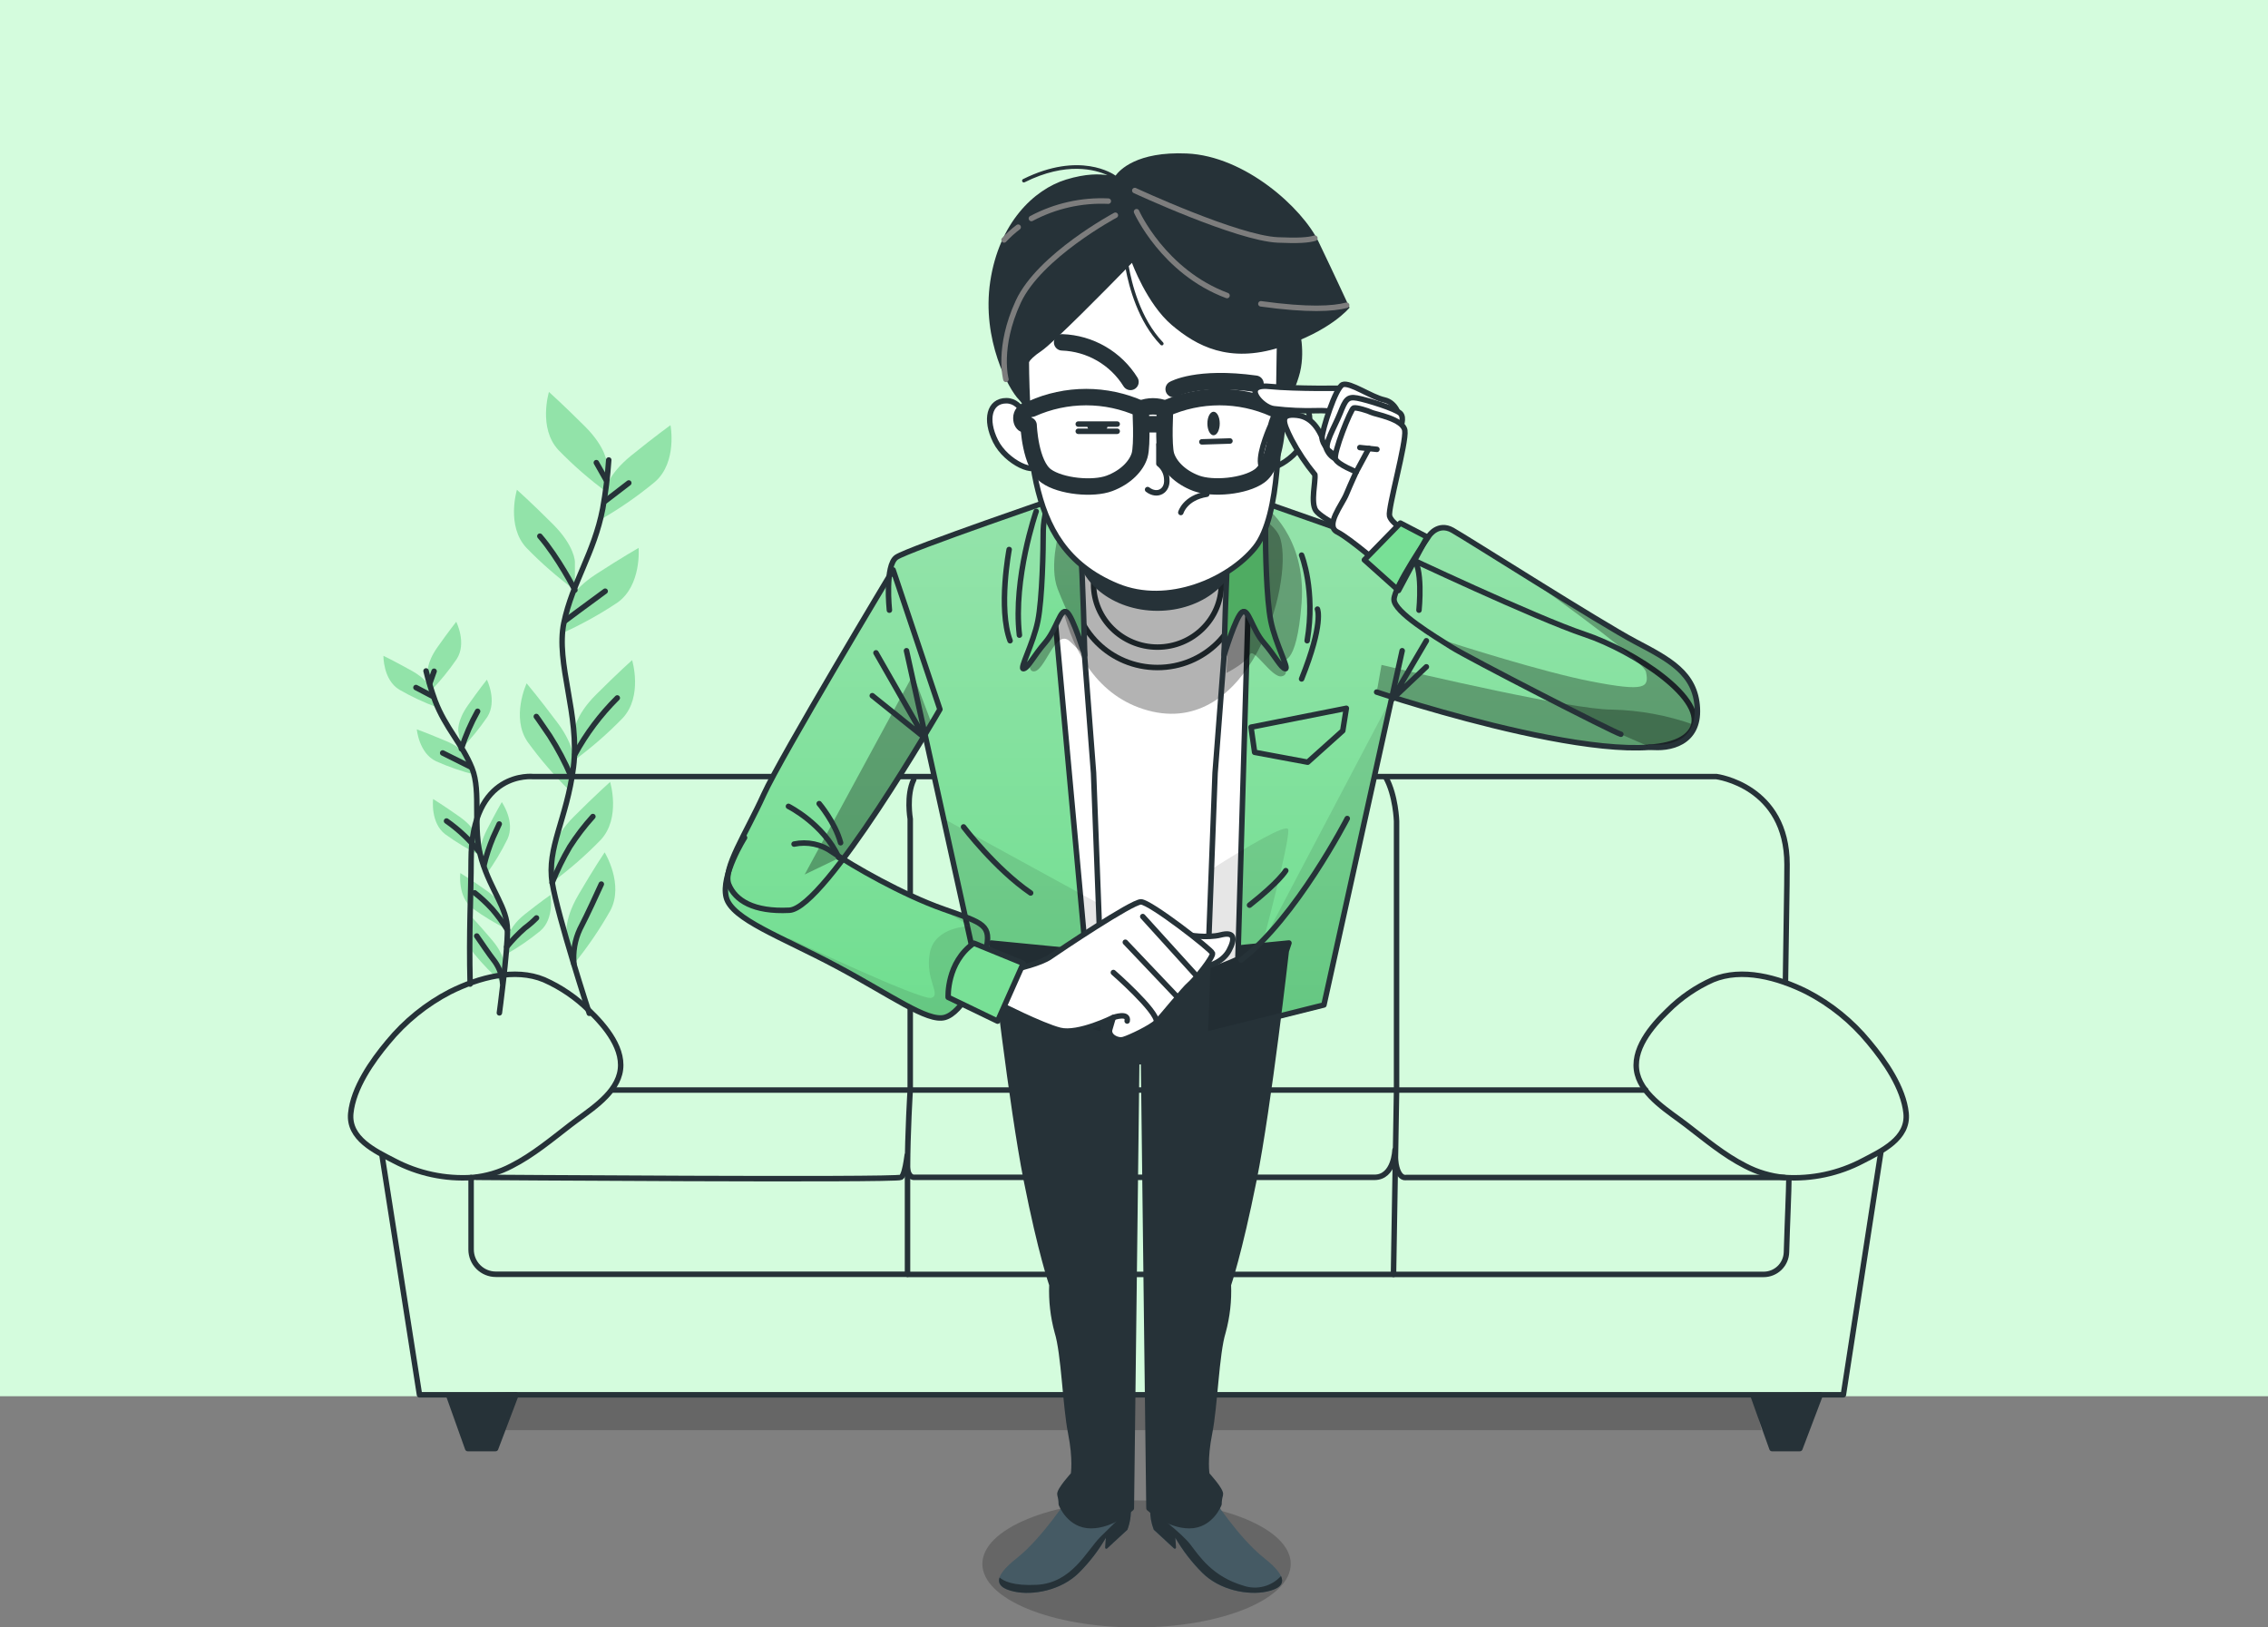 <svg width="414" height="297" viewBox="0 0 414 297" fill="none" xmlns="http://www.w3.org/2000/svg">
<rect x="0" y="0" width="414" height="297" fill="#808080" stroke="none"/>
<defs>
<linearGradient id="paint0_linear_1779_17635" x1="221.13" y1="90.204" x2="221.13" y2="188.817" gradientUnits="userSpaceOnUse">
<stop offset="0.08" stop-color="#92E3A9"/>
<stop offset="1" stop-color="#6FDE8F"/>
</linearGradient>
<linearGradient id="paint1_linear_1779_17635" x1="192.341" y1="88.832" x2="192.341" y2="122.042" gradientUnits="userSpaceOnUse">
<stop offset="0.08" stop-color="#92E3A9"/>
<stop offset="1" stop-color="#6FDE8F"/>
</linearGradient>
</defs>
<rect width="414" height="254.807" fill="#D4FCDD"/>
<path d="M110.79 84.681C110.79 84.681 110.79 81.821 106.781 77.822C102.772 73.823 100.207 71.53 100.207 71.53C100.207 71.53 98.202 78.105 101.921 82.111C104.657 84.93 107.623 87.515 110.79 89.84V84.681Z" fill="#92E3A9"/>
<path d="M104.944 102.532C104.944 102.532 104.944 99.673 100.942 95.673C96.939 91.674 94.361 89.381 94.361 89.381C94.361 89.381 92.357 95.957 96.076 99.956C98.81 102.776 101.777 105.361 104.944 107.684V102.532Z" fill="#92E3A9"/>
<path d="M110.506 89.55C110.506 89.55 110.809 86.71 115.211 83.148C119.613 79.587 122.391 77.59 122.391 77.59C122.391 77.59 123.68 84.34 119.568 87.927C116.541 90.44 113.307 92.693 109.9 94.663L110.506 89.55Z" fill="#92E3A9"/>
<path d="M103.481 110.629C103.481 110.629 104.08 107.834 108.837 104.762C113.593 101.69 116.571 99.989 116.571 99.989C116.571 99.989 117.151 106.835 112.704 109.972C109.433 112.154 105.983 114.056 102.392 115.658L103.481 110.629Z" fill="#92E3A9"/>
<path d="M104.802 133.613C104.802 133.613 104.802 130.754 108.811 126.755C112.82 122.755 115.385 120.469 115.385 120.469C115.385 120.469 117.39 127.038 113.671 131.044C110.935 133.863 107.969 136.448 104.802 138.772V133.613Z" fill="#92E3A9"/>
<path d="M104.738 139.223C104.738 139.223 105.144 136.396 101.747 131.869C98.351 127.341 96.133 124.707 96.133 124.707C96.133 124.707 93.214 130.928 96.327 135.417C98.634 138.592 101.201 141.569 104.003 144.317L104.738 139.223Z" fill="#92E3A9"/>
<path d="M100.787 155.851C100.787 155.851 100.787 152.992 104.789 148.992C108.792 144.993 111.37 142.7 111.37 142.7C111.37 142.7 113.374 149.276 109.655 153.275C106.921 156.095 103.954 158.68 100.787 161.003V155.851Z" fill="#92E3A9"/>
<path d="M103.462 170.922C103.462 170.922 102.74 168.159 105.595 163.277C108.45 158.395 110.371 155.549 110.371 155.549C110.371 155.549 113.974 161.397 111.389 166.214C109.456 169.628 107.24 172.875 104.764 175.919L103.462 170.922Z" fill="#92E3A9"/>
<path d="M111.118 83.947C110.918 86.923 110.552 89.886 110.023 92.821C108.437 100.994 104.48 106.269 102.933 113.649C101.386 121.03 105.891 130.542 104.673 140.022C103.455 149.502 99.762 154.777 100.806 161.101C101.85 167.425 107.567 184.923 107.567 184.923" stroke="#263238" stroke-linecap="round" stroke-linejoin="round"/>
<path d="M110.468 91.449L114.779 88.139" stroke="#263238" stroke-linecap="round" stroke-linejoin="round"/>
<path d="M110.667 87.637L108.856 84.43" stroke="#263238" stroke-linecap="round" stroke-linejoin="round"/>
<path d="M103.139 113.307C103.139 113.307 106.749 110.595 110.468 107.891" stroke="#263238" stroke-linecap="round" stroke-linejoin="round"/>
<path d="M104.944 107.678C104.944 107.678 101.934 101.779 98.544 97.85" stroke="#263238" stroke-linecap="round" stroke-linejoin="round"/>
<path d="M104.944 137.677C107.01 133.887 109.615 130.416 112.678 127.373" stroke="#263238" stroke-linecap="round" stroke-linejoin="round"/>
<path d="M104.242 141.689C103.146 139.112 101.837 136.63 100.329 134.27C98.222 131.159 97.9 130.76 97.9 130.76" stroke="#263238" stroke-linecap="round" stroke-linejoin="round"/>
<path d="M100.787 161.1C101.693 158.832 102.77 156.636 104.009 154.531C105.259 152.578 106.669 150.732 108.225 149.012" stroke="#263238" stroke-linecap="round" stroke-linejoin="round"/>
<path d="M104.763 175.9C104.557 173.731 104.931 171.547 105.846 169.569C107.354 166.665 109.069 162.852 109.765 161.345" stroke="#263238" stroke-linecap="round" stroke-linejoin="round"/>
<path d="M78.074 122.864C78.074 122.864 77.765 121.074 79.84 118.131C81.916 115.187 83.282 113.474 83.282 113.474C83.282 113.474 85.254 117.377 83.359 120.288C81.947 122.347 80.367 124.286 78.635 126.084L78.074 122.864Z" fill="#92E3A9"/>
<path d="M83.662 133.426C83.662 133.426 83.353 131.636 85.428 128.693C87.504 125.75 88.876 124.037 88.876 124.037C88.876 124.037 90.81 127.939 88.947 130.85C87.539 132.912 85.959 134.851 84.223 136.647L83.662 133.426Z" fill="#92E3A9"/>
<path d="M78.764 125.891C78.764 125.891 78.268 124.139 75.116 122.387C71.964 120.636 69.992 119.682 69.992 119.682C69.992 119.682 69.915 124.055 72.886 125.859C75.051 127.106 77.317 128.17 79.66 129.04L78.764 125.891Z" fill="#92E3A9"/>
<path d="M85.454 138.347C85.454 138.347 84.809 136.66 81.458 135.249C78.106 133.839 76.083 133.098 76.083 133.098C76.083 133.098 76.463 137.452 79.608 138.933C81.898 139.948 84.27 140.769 86.698 141.387L85.454 138.347Z" fill="#92E3A9"/>
<path d="M87.123 152.901C87.123 152.901 86.814 151.111 83.868 149.037C80.923 146.963 79.061 145.817 79.061 145.817C79.061 145.817 78.519 150.158 81.284 152.257C83.306 153.72 85.447 155.013 87.684 156.121L87.123 152.901Z" fill="#92E3A9"/>
<path d="M87.774 156.412C87.774 156.412 87.213 154.686 88.85 151.479C90.488 148.271 91.596 146.378 91.596 146.378C91.596 146.378 94.103 149.965 92.64 153.115C91.536 155.367 90.242 157.521 88.773 159.555L87.774 156.412Z" fill="#92E3A9"/>
<path d="M92.801 170.871C92.801 170.871 93.014 169.067 95.831 166.826C98.647 164.585 100.478 163.329 100.478 163.329C100.478 163.329 101.264 167.631 98.621 169.892C96.688 171.472 94.624 172.888 92.453 174.123L92.801 170.871Z" fill="#92E3A9"/>
<path d="M92.06 166.413C92.06 166.413 91.751 164.623 88.838 162.549C85.924 160.476 84.03 159.329 84.03 159.329C84.03 159.329 83.488 163.67 86.253 165.769C88.275 167.234 90.415 168.527 92.653 169.634L92.06 166.413Z" fill="#92E3A9"/>
<path d="M92.022 176.158C92.022 176.158 92.176 174.342 89.85 171.592C87.523 168.842 86.015 167.251 86.015 167.251C86.015 167.251 84.391 171.308 86.537 174.045C88.119 175.978 89.861 177.775 91.744 179.417L92.022 176.158Z" fill="#92E3A9"/>
<path d="M77.771 122.446C78.22 124.289 78.771 126.106 79.421 127.888C81.303 132.847 84.358 135.719 86.15 140.176C87.942 144.633 86.15 151.124 87.922 156.921C89.695 162.717 92.602 165.634 92.627 169.717C92.653 173.8 91.158 184.845 91.158 184.845" stroke="#263238" stroke-linecap="round" stroke-linejoin="round"/>
<path d="M78.996 127.077L75.928 125.473" stroke="#263238" stroke-linecap="round" stroke-linejoin="round"/>
<path d="M78.455 124.707L79.241 122.498" stroke="#263238" stroke-linecap="round" stroke-linejoin="round"/>
<path d="M85.963 139.989C85.963 139.989 83.385 138.701 80.807 137.413" stroke="#263238" stroke-linecap="round" stroke-linejoin="round"/>
<path d="M84.217 136.654C84.97 134.277 85.963 131.983 87.181 129.808" stroke="#263238" stroke-linecap="round" stroke-linejoin="round"/>
<path d="M87.478 155.471C85.773 153.311 83.762 151.411 81.51 149.83" stroke="#263238" stroke-linecap="round" stroke-linejoin="round"/>
<path d="M88.354 157.906C88.762 156.172 89.314 154.474 90.004 152.831C90.984 150.654 91.132 150.371 91.132 150.371" stroke="#263238" stroke-linecap="round" stroke-linejoin="round"/>
<path d="M92.492 172.802C93.487 171.568 94.589 170.424 95.785 169.382C96.55 168.821 97.267 168.198 97.932 167.521" stroke="#263238" stroke-linecap="round" stroke-linejoin="round"/>
<path d="M92.627 169.705C91.808 168.38 90.888 167.121 89.875 165.937C88.886 164.85 87.808 163.846 86.653 162.936" stroke="#263238" stroke-linecap="round" stroke-linejoin="round"/>
<path d="M91.744 179.416C91.64 178.03 91.169 176.696 90.378 175.552C89.089 173.891 87.632 171.688 87.027 170.819" stroke="#263238" stroke-linecap="round" stroke-linejoin="round"/>
<path opacity="0.2" d="M94.187 254.541L92.099 261.001H321.545L320.076 254.876L94.187 254.541Z" fill="black"/>
<path d="M325.915 179.249C326.057 168.037 326.205 162.408 326.205 157.771C326.205 143.371 313.315 141.722 313.315 141.722H97.313C97.313 141.722 85.995 140.485 85.995 157.05C85.995 162.988 85.564 170.085 85.821 179.59" stroke="#263238" stroke-linecap="round" stroke-linejoin="round"/>
<path d="M111.711 198.93H300.399" stroke="#263238" stroke-linecap="round" stroke-linejoin="round"/>
<path d="M85.995 214.89V228.041C85.995 229.236 86.471 230.383 87.317 231.228C88.163 232.074 89.31 232.549 90.507 232.549H165.657V213.486C165.657 206.756 166.153 198.86 166.153 198.86V149.463C166.153 149.463 165.386 145.142 166.798 142.263" stroke="#263238" stroke-linecap="round" stroke-linejoin="round"/>
<path d="M165.689 232.575H254.368L254.928 198.931V149.85C254.928 149.85 254.78 145.168 252.995 141.928" stroke="#263238" stroke-linecap="round" stroke-linejoin="round"/>
<path d="M254.368 232.575H321.932C323.016 232.575 324.057 232.154 324.836 231.4C325.614 230.646 326.068 229.619 326.102 228.537C326.263 222.927 326.54 217.176 326.54 215.212" stroke="#263238" stroke-linecap="round" stroke-linejoin="round"/>
<path d="M69.734 210.858L76.573 254.542H336.491L343.33 210.272" stroke="#263238" stroke-linecap="round" stroke-linejoin="round"/>
<path d="M81.993 254.876L85.377 264.356H90.462L94.187 254.541L81.993 254.876Z" fill="#263238" stroke="#263238" stroke-linecap="round" stroke-linejoin="round"/>
<path d="M320.076 254.876L323.459 264.356H328.545L332.27 254.541L320.076 254.876Z" fill="#263238" stroke="#263238" stroke-linecap="round" stroke-linejoin="round"/>
<path d="M93.388 212.771C91.159 213.945 88.718 214.665 86.208 214.889C81.263 215.211 76.326 214.157 71.945 211.843C68.516 210.066 63.566 207.786 64.03 203.162C64.495 198.538 67.897 193.662 70.817 190.178C73.933 186.382 77.791 183.259 82.154 181.001C87.465 178.354 94 176.596 99.311 178.798C102.386 180.159 105.185 182.074 107.567 184.446C110.474 187.241 114.225 191.608 113.097 195.987C112.047 200.064 107.251 202.859 104.132 205.274C100.78 207.857 97.255 210.813 93.388 212.771Z" stroke="#263238" stroke-linecap="round" stroke-linejoin="round"/>
<path d="M318.574 212.771C320.804 213.944 323.244 214.664 325.754 214.889C330.703 215.212 335.644 214.157 340.03 211.843C343.452 210.066 348.408 207.786 347.938 203.162C347.467 198.538 344.071 193.662 341.151 190.178C338.035 186.382 334.177 183.259 329.814 181.001C324.503 178.354 317.968 176.596 312.657 178.798C309.582 180.167 306.786 182.091 304.408 184.472C301.501 187.267 297.75 191.634 298.878 196.013C299.928 200.09 304.723 202.885 307.849 205.3C311.188 207.857 314.7 210.813 318.574 212.771Z" stroke="#263238" stroke-linecap="round" stroke-linejoin="round"/>
<path d="M325.754 214.889H256.662C256.662 214.889 254.638 215.456 254.638 209.879C254.638 209.879 254.497 214.857 250.9 214.857H166.824C166.824 214.857 165.438 214.999 165.573 211.811C165.709 208.623 165.438 214.303 164.465 214.857C163.492 215.411 87.04 214.857 87.04 214.857" stroke="#263238" stroke-linecap="round" stroke-linejoin="round"/>
<path fill-rule="evenodd" clip-rule="evenodd" d="M254.087 127.201L241.671 183.4L219.996 188.817L221.8 141.069L225.081 98.247L226.37 90.204C226.37 90.204 255.599 100.212 257.732 101.693C257.861 101.783 257.979 101.897 258.088 102.033C259.538 99.698 260.871 97.752 260.871 97.752C260.871 97.752 262.514 95.292 265.137 96.767C266.028 97.267 269.443 99.394 273.808 102.114L273.809 102.114C282.298 107.401 294.384 114.929 298.504 117.098L298.644 117.172C304.814 120.42 309.508 122.891 309.834 129.238C310.156 135.495 304.975 136.734 301.371 136.35C288.181 137.48 262.558 129.868 254.087 127.201ZM162.302 105.213C158.639 111.323 142.225 138.783 139.4 145.024C138.501 147.009 137.508 148.952 136.573 150.782L136.573 150.782C134.86 154.134 133.34 157.11 132.939 159.284C132.472 160.849 132.236 162.445 132.561 163.745C133.304 166.715 138.441 169.228 145.13 172.5C147.491 173.655 150.046 174.905 152.67 176.303C155.579 177.854 158.195 179.363 160.519 180.705C166.229 184 170.186 186.284 172.444 185.68C174.679 185.082 177.017 181.589 178.546 177.938L179.752 183.4L201.421 188.817L199.616 141.069L196.336 98.247L195.047 90.204C195.047 90.204 165.799 100.212 163.64 101.693C162.861 102.227 162.476 103.634 162.302 105.213ZM176.201 167.323L168.851 134.055C165.44 139.727 159.377 149.505 153.891 156.775C158.249 159.499 165.798 163.64 172.244 165.909C172.554 166.018 172.854 166.123 173.143 166.224C174.333 166.642 175.346 166.997 176.201 167.323Z" fill="url(#paint0_linear_1779_17635)"/>
<path d="M241.671 183.4L241.731 183.643C241.823 183.62 241.894 183.547 241.915 183.454L241.671 183.4ZM254.087 127.201L254.162 126.962C254.095 126.941 254.022 126.949 253.962 126.984C253.901 127.019 253.858 127.078 253.843 127.147L254.087 127.201ZM219.996 188.817L219.746 188.807C219.743 188.886 219.777 188.961 219.838 189.011C219.899 189.06 219.98 189.078 220.056 189.059L219.996 188.817ZM221.8 141.069L221.551 141.049L221.551 141.059L221.8 141.069ZM225.081 98.247L224.834 98.208C224.833 98.215 224.832 98.221 224.832 98.228L225.081 98.247ZM226.37 90.204L226.451 89.967C226.381 89.943 226.304 89.951 226.241 89.989C226.178 90.027 226.135 90.091 226.123 90.164L226.37 90.204ZM257.732 101.693L257.589 101.898L257.732 101.693ZM258.088 102.033L257.892 102.188C257.943 102.252 258.021 102.287 258.102 102.282C258.184 102.277 258.257 102.233 258.3 102.164L258.088 102.033ZM260.871 97.752L261.077 97.893L261.079 97.891L260.871 97.752ZM265.137 96.767L265.26 96.549V96.549L265.137 96.767ZM273.808 102.114L273.942 101.902L273.941 101.901L273.808 102.114ZM273.809 102.114L273.675 102.325L273.676 102.326L273.809 102.114ZM298.504 117.098L298.62 116.877H298.62L298.504 117.098ZM298.644 117.172L298.528 117.394V117.394L298.644 117.172ZM309.834 129.238L310.084 129.226L309.834 129.238ZM301.371 136.35L301.397 136.102C301.381 136.1 301.365 136.1 301.349 136.101L301.371 136.35ZM139.4 145.024L139.172 144.92L139.4 145.024ZM162.302 105.213L162.517 105.342C162.535 105.311 162.547 105.276 162.551 105.241L162.302 105.213ZM136.573 150.782L136.35 150.668L136.346 150.678L136.573 150.782ZM136.573 150.782L136.796 150.896L136.8 150.886L136.573 150.782ZM132.939 159.284L133.179 159.355C133.181 159.347 133.183 159.338 133.185 159.329L132.939 159.284ZM132.561 163.745L132.804 163.684H132.804L132.561 163.745ZM145.13 172.5L145.02 172.724L145.13 172.5ZM152.67 176.303L152.552 176.524L152.67 176.303ZM160.519 180.705L160.394 180.922L160.519 180.705ZM172.444 185.68L172.379 185.439L172.444 185.68ZM178.546 177.938L178.79 177.884C178.766 177.777 178.676 177.698 178.568 177.689C178.459 177.679 178.357 177.741 178.315 177.841L178.546 177.938ZM179.752 183.4L179.508 183.454C179.529 183.547 179.6 183.62 179.692 183.643L179.752 183.4ZM201.421 188.817L201.36 189.059C201.437 189.078 201.517 189.06 201.578 189.011C201.64 188.961 201.674 188.886 201.671 188.807L201.421 188.817ZM199.616 141.069L199.866 141.059L199.866 141.049L199.616 141.069ZM196.336 98.247L196.585 98.228C196.584 98.221 196.584 98.215 196.583 98.208L196.336 98.247ZM195.047 90.204L195.294 90.164C195.282 90.091 195.239 90.027 195.175 89.989C195.112 89.951 195.036 89.943 194.966 89.967L195.047 90.204ZM163.64 101.693L163.781 101.899L163.64 101.693ZM176.201 167.323L176.111 167.557C176.197 167.589 176.294 167.572 176.364 167.512C176.433 167.452 176.464 167.359 176.445 167.269L176.201 167.323ZM168.851 134.055L169.095 134.001C169.073 133.901 168.992 133.825 168.891 133.808C168.79 133.792 168.689 133.838 168.636 133.926L168.851 134.055ZM153.891 156.775L153.691 156.625C153.649 156.681 153.632 156.752 153.645 156.821C153.657 156.89 153.699 156.95 153.758 156.987L153.891 156.775ZM172.244 165.909L172.161 166.144H172.161L172.244 165.909ZM173.143 166.224L173.225 165.988H173.225L173.143 166.224ZM241.915 183.454L254.331 127.255L253.843 127.147L241.427 183.346L241.915 183.454ZM220.056 189.059L241.731 183.643L241.61 183.158L219.935 188.574L220.056 189.059ZM221.551 141.059L219.746 188.807L220.246 188.826L222.05 141.078L221.551 141.059ZM224.832 98.228L221.551 141.049L222.05 141.088L225.33 98.266L224.832 98.228ZM226.123 90.164L224.834 98.208L225.328 98.287L226.617 90.243L226.123 90.164ZM257.875 101.488C257.722 101.382 257.465 101.248 257.134 101.093C256.798 100.936 256.371 100.751 255.868 100.543C254.861 100.126 253.541 99.612 252.02 99.039C248.977 97.891 245.122 96.501 241.335 95.157C237.547 93.813 233.826 92.516 231.052 91.554C229.665 91.073 228.515 90.677 227.711 90.4C227.31 90.262 226.995 90.153 226.78 90.08C226.673 90.043 226.59 90.015 226.535 89.996C226.507 89.986 226.486 89.979 226.472 89.974C226.465 89.972 226.46 89.97 226.456 89.969C226.455 89.968 226.453 89.968 226.452 89.968C226.452 89.967 226.452 89.967 226.451 89.967C226.451 89.967 226.451 89.967 226.37 90.204C226.289 90.44 226.289 90.44 226.289 90.44C226.29 90.44 226.29 90.44 226.29 90.441C226.291 90.441 226.293 90.441 226.294 90.442C226.298 90.443 226.303 90.445 226.31 90.447C226.324 90.452 226.345 90.459 226.373 90.469C226.428 90.488 226.51 90.516 226.618 90.553C226.832 90.626 227.147 90.735 227.549 90.873C228.352 91.149 229.502 91.546 230.888 92.027C233.662 92.988 237.381 94.285 241.167 95.628C244.954 96.972 248.806 98.361 251.843 99.507C253.363 100.08 254.676 100.591 255.676 101.005C256.176 101.212 256.596 101.394 256.922 101.546C257.254 101.701 257.475 101.819 257.589 101.898L257.875 101.488ZM258.283 101.877C258.162 101.725 258.027 101.593 257.875 101.488L257.589 101.898C257.696 101.972 257.797 102.069 257.892 102.188L258.283 101.877ZM260.871 97.752C260.664 97.611 260.664 97.611 260.664 97.611C260.664 97.611 260.664 97.611 260.664 97.611C260.664 97.611 260.664 97.611 260.664 97.611C260.664 97.611 260.664 97.612 260.663 97.612C260.663 97.613 260.662 97.615 260.661 97.617C260.658 97.62 260.654 97.626 260.649 97.633C260.639 97.648 260.624 97.671 260.604 97.7C260.564 97.758 260.507 97.843 260.433 97.953C260.285 98.172 260.072 98.489 259.814 98.879C259.299 99.659 258.602 100.731 257.875 101.901L258.3 102.164C259.023 101 259.718 99.932 260.231 99.155C260.488 98.766 260.7 98.451 260.847 98.232C260.921 98.123 260.978 98.038 261.017 97.981C261.037 97.952 261.052 97.93 261.062 97.915C261.067 97.908 261.071 97.903 261.073 97.899C261.074 97.897 261.075 97.895 261.076 97.895C261.076 97.894 261.077 97.894 261.077 97.894C261.077 97.894 261.077 97.893 261.077 97.893C261.077 97.893 261.077 97.893 261.077 97.893C261.077 97.893 261.077 97.893 260.871 97.752ZM265.26 96.549C263.859 95.761 262.697 96.022 261.894 96.49C261.499 96.721 261.193 97 260.986 97.219C260.883 97.33 260.803 97.426 260.749 97.496C260.722 97.531 260.701 97.559 260.687 97.579C260.68 97.589 260.674 97.597 260.67 97.603C260.668 97.606 260.666 97.608 260.665 97.61C260.665 97.611 260.664 97.611 260.664 97.612C260.664 97.612 260.663 97.612 260.663 97.613C260.663 97.613 260.663 97.613 260.663 97.613C260.663 97.613 260.663 97.613 260.871 97.752C261.079 97.891 261.079 97.891 261.078 97.891C261.078 97.891 261.078 97.891 261.078 97.891C261.078 97.891 261.078 97.891 261.078 97.891C261.078 97.891 261.078 97.891 261.079 97.891C261.079 97.89 261.08 97.889 261.081 97.887C261.083 97.884 261.087 97.878 261.093 97.871C261.104 97.855 261.121 97.832 261.144 97.803C261.19 97.743 261.259 97.659 261.351 97.562C261.534 97.366 261.803 97.122 262.146 96.922C262.821 96.529 263.792 96.297 265.015 96.984L265.26 96.549ZM273.941 101.901C269.579 99.185 266.157 97.053 265.26 96.549L265.015 96.984C265.899 97.482 269.306 99.604 273.676 102.326L273.941 101.901ZM273.943 101.903L273.942 101.902L273.674 102.325L273.675 102.325L273.943 101.903ZM298.62 116.877C294.511 114.714 282.436 107.193 273.941 101.901L273.676 102.326C282.16 107.61 294.257 115.145 298.387 117.32L298.62 116.877ZM298.761 116.951L298.62 116.877L298.387 117.32L298.528 117.394L298.761 116.951ZM310.084 129.226C309.917 125.979 308.628 123.715 306.599 121.859C304.585 120.015 301.837 118.57 298.76 116.951L298.528 117.394C301.621 119.022 304.305 120.437 306.262 122.228C308.204 124.005 309.425 126.15 309.585 129.251L310.084 129.226ZM301.344 136.599C303.178 136.794 305.436 136.58 307.205 135.498C308.995 134.402 310.249 132.437 310.084 129.226L309.585 129.251C309.741 132.296 308.565 134.079 306.944 135.071C305.302 136.076 303.168 136.29 301.397 136.102L301.344 136.599ZM254.012 127.439C258.25 128.774 266.781 131.346 275.903 133.443C285.016 135.538 294.754 137.168 301.392 136.6L301.349 136.101C294.798 136.662 285.129 135.051 276.015 132.956C266.911 130.863 258.394 128.295 254.162 126.962L254.012 127.439ZM139.627 145.127C141.033 142.022 145.834 133.611 150.752 125.196C155.666 116.788 160.685 108.397 162.517 105.342L162.088 105.085C160.256 108.14 155.236 116.533 150.321 124.943C145.41 133.346 140.591 141.785 139.172 144.92L139.627 145.127ZM136.796 150.896C137.73 149.066 138.726 147.119 139.627 145.127L139.172 144.92C138.276 146.9 137.286 148.837 136.35 150.668L136.796 150.896ZM136.8 150.886L136.8 150.886L136.346 150.678L136.346 150.678L136.8 150.886ZM133.185 159.329C133.38 158.272 133.85 157.007 134.492 155.577C135.133 154.149 135.939 152.573 136.796 150.896L136.35 150.668C135.495 152.343 134.684 153.931 134.036 155.372C133.39 156.812 132.899 158.121 132.693 159.239L133.185 159.329ZM132.804 163.684C132.495 162.451 132.715 160.907 133.179 159.355L132.7 159.212C132.228 160.791 131.977 162.44 132.319 163.805L132.804 163.684ZM145.239 172.275C141.89 170.637 138.949 169.197 136.75 167.798C135.652 167.099 134.748 166.416 134.076 165.73C133.404 165.045 132.975 164.369 132.804 163.684L132.319 163.805C132.519 164.606 133.01 165.357 133.719 166.081C134.429 166.804 135.367 167.51 136.482 168.22C138.709 169.637 141.68 171.09 145.02 172.724L145.239 172.275ZM152.788 176.083C150.16 174.682 147.601 173.43 145.239 172.275L145.02 172.724C147.382 173.88 149.933 175.128 152.552 176.524L152.788 176.083ZM160.644 180.489C158.32 179.147 155.701 177.635 152.788 176.083L152.552 176.524C155.458 178.072 158.069 179.58 160.394 180.922L160.644 180.489ZM172.379 185.439C171.869 185.575 171.243 185.553 170.487 185.378C169.733 185.202 168.865 184.878 167.88 184.428C165.908 183.526 163.503 182.138 160.644 180.489L160.394 180.922C163.245 182.567 165.673 183.969 167.672 184.882C168.672 185.339 169.574 185.679 170.374 185.865C171.174 186.05 171.889 186.087 172.508 185.922L172.379 185.439ZM178.315 177.841C177.556 179.653 176.599 181.42 175.56 182.804C174.513 184.197 173.413 185.162 172.379 185.439L172.508 185.922C173.71 185.6 174.897 184.519 175.96 183.104C177.03 181.679 178.006 179.873 178.776 178.034L178.315 177.841ZM179.997 183.346L178.79 177.884L178.301 177.991L179.508 183.454L179.997 183.346ZM201.482 188.574L179.813 183.158L179.692 183.643L201.36 189.059L201.482 188.574ZM199.366 141.078L201.171 188.826L201.671 188.807L199.866 141.059L199.366 141.078ZM196.086 98.266L199.367 141.088L199.866 141.049L196.585 98.228L196.086 98.266ZM194.8 90.243L196.089 98.287L196.583 98.208L195.294 90.164L194.8 90.243ZM163.781 101.899C164.025 101.732 164.69 101.424 165.704 101.005C166.707 100.591 168.024 100.08 169.546 99.507C172.589 98.361 176.446 96.972 180.236 95.628C184.027 94.285 187.749 92.988 190.525 92.027C191.912 91.546 193.063 91.149 193.867 90.873C194.269 90.735 194.584 90.626 194.799 90.553C194.906 90.516 194.988 90.488 195.044 90.469C195.071 90.459 195.092 90.452 195.106 90.447C195.114 90.445 195.119 90.443 195.122 90.442C195.124 90.441 195.125 90.441 195.126 90.441C195.127 90.44 195.127 90.44 195.127 90.44C195.128 90.44 195.128 90.44 195.047 90.204C194.966 89.967 194.966 89.967 194.965 89.967C194.965 89.967 194.965 89.967 194.964 89.967C194.964 89.968 194.962 89.968 194.96 89.969C194.957 89.97 194.952 89.972 194.945 89.974C194.93 89.979 194.909 89.986 194.882 89.996C194.826 90.015 194.744 90.043 194.637 90.08C194.422 90.153 194.106 90.262 193.704 90.4C192.9 90.677 191.749 91.073 190.361 91.554C187.585 92.516 183.861 93.813 180.069 95.157C176.278 96.501 172.418 97.891 169.37 99.039C167.846 99.612 166.524 100.126 165.514 100.543C164.516 100.955 163.795 101.283 163.498 101.487L163.781 101.899ZM162.551 105.241C162.637 104.46 162.773 103.735 162.98 103.144C163.189 102.547 163.456 102.122 163.781 101.899L163.498 101.487C163.044 101.799 162.73 102.344 162.508 102.979C162.284 103.619 162.142 104.387 162.054 105.186L162.551 105.241ZM176.445 167.269L169.095 134.001L168.607 134.109L175.956 167.377L176.445 167.269ZM168.636 133.926C165.226 139.598 159.169 149.366 153.691 156.625L154.09 156.926C159.585 149.644 165.654 139.857 169.065 134.184L168.636 133.926ZM153.758 156.987C158.124 159.716 165.69 163.868 172.161 166.144L172.327 165.673C165.905 163.413 158.374 159.282 154.023 156.563L153.758 156.987ZM172.161 166.144C172.471 166.254 172.771 166.359 173.06 166.46L173.225 165.988C172.936 165.887 172.637 165.782 172.327 165.673L172.161 166.144ZM173.06 166.46C174.252 166.878 175.26 167.232 176.111 167.557L176.29 167.089C175.431 166.762 174.415 166.405 173.225 165.988L173.06 166.46Z" fill="#263238"/>
<path opacity="0.2" d="M207.467 297C223.011 297 235.612 291.81 235.612 285.408C235.612 279.006 223.011 273.816 207.467 273.816C191.922 273.816 179.321 279.006 179.321 285.408C179.321 291.81 191.922 297 207.467 297Z" fill="black"/>
<path d="M187.764 77.6C187.764 77.6 186.816 73.13 183.697 73.13C180.577 73.13 179.759 76.576 181.725 80.511C183.69 84.446 189.278 86.913 189.607 84.614C189.936 82.314 187.764 77.6 187.764 77.6Z" fill="white" stroke="#263238" stroke-linecap="round" stroke-linejoin="round"/>
<path d="M236.599 59.773C236.599 59.773 237.958 64.314 236.599 68.622C235.862 71.07 234.709 73.373 233.189 75.43V62.498L236.599 59.773Z" fill="#263238" stroke="#263238" stroke-linecap="round" stroke-linejoin="round"/>
<path d="M195.221 273.03C195.221 273.03 190.31 280.642 185.637 284.326C180.964 288.01 181.705 289.723 185.147 290.464C188.589 291.204 193.745 290.219 196.942 287.024C198.853 285.121 200.506 282.975 201.859 280.642L201.73 282.42C201.729 282.462 201.739 282.503 201.761 282.539C201.782 282.575 201.814 282.603 201.852 282.621C201.89 282.639 201.932 282.645 201.974 282.639C202.015 282.633 202.054 282.615 202.085 282.587L205.791 279.167C206.552 277.118 206.638 274.88 206.036 272.779C205.056 269.101 199.159 268.605 195.221 273.03Z" fill="#455A64"/>
<path d="M189.272 289.22C184.921 289.452 183.156 288.505 182.466 287.887C182.028 289.226 183.11 290.025 185.154 290.463C188.595 291.197 193.751 290.218 196.948 287.024C198.86 285.121 200.513 282.975 201.866 280.642L201.737 282.419C201.735 282.461 201.746 282.502 201.767 282.538C201.789 282.574 201.821 282.603 201.858 282.621C201.896 282.638 201.939 282.645 201.98 282.639C202.021 282.633 202.06 282.615 202.091 282.587L205.797 279.167C206.294 277.864 206.501 276.468 206.403 275.077C204.979 276.449 202.536 278.819 200.841 280.506C198.327 283.044 195.646 288.885 189.272 289.22Z" fill="#263238"/>
<path d="M221.156 273.029C221.156 273.029 226.074 280.642 230.74 284.325C235.406 288.009 234.671 289.722 231.236 290.463C227.801 291.204 222.632 290.218 219.435 287.024C217.527 285.12 215.876 282.974 214.524 280.642L214.646 282.419C214.648 282.461 214.638 282.502 214.616 282.538C214.594 282.574 214.563 282.603 214.525 282.621C214.487 282.638 214.445 282.645 214.403 282.639C214.362 282.633 214.323 282.615 214.292 282.587L210.592 279.18C209.827 277.131 209.742 274.892 210.348 272.791C211.334 269.101 217.224 268.605 221.156 273.029Z" fill="#455A64"/>
<path d="M227.002 289.388C221.298 287.713 218.952 284.023 217.276 281.846C215.8 279.914 211.082 276.276 209.967 275.406C209.925 276.686 210.144 277.962 210.612 279.154L214.311 282.574C214.342 282.602 214.381 282.62 214.423 282.626C214.464 282.632 214.506 282.626 214.544 282.608C214.582 282.59 214.614 282.561 214.635 282.526C214.657 282.49 214.668 282.448 214.666 282.407L214.543 280.629C215.895 282.961 217.546 285.107 219.454 287.011C222.677 290.232 227.833 291.185 231.255 290.451C233.434 289.98 234.517 289.117 233.834 287.617C232.991 288.544 231.895 289.205 230.682 289.52C229.468 289.834 228.189 289.789 227.002 289.388Z" fill="#263238"/>
<path d="M208.111 174.752L180.958 172.105L181.448 173.573C181.448 173.573 184.67 201.813 187.345 215.319C190.02 228.824 192.018 234.472 192.018 234.472C191.902 237.371 192.232 240.271 192.997 243.07C194.228 246.998 194.473 256.594 195.453 261.489C196.433 266.383 195.949 269.101 195.949 269.101C195.949 269.101 193.242 272.044 193.487 272.779C193.645 273.338 193.727 273.917 193.732 274.498C193.732 274.498 195.208 278.427 199.139 278.427C203.071 278.427 206.513 275.239 206.513 275.239L207.492 193.795L208.137 193.75L208.749 193.795L209.735 275.239C209.735 275.239 213.177 278.427 217.108 278.427C221.04 278.427 222.509 274.498 222.509 274.498C222.514 273.916 222.599 273.338 222.761 272.779C223.006 272.044 220.299 269.101 220.299 269.101C220.299 269.101 219.809 266.396 220.795 261.489C221.781 256.581 222.02 246.998 223.251 243.07C224.014 240.27 224.342 237.371 224.224 234.472C224.224 234.472 226.19 228.824 228.897 215.319C231.604 201.813 234.794 173.56 234.794 173.56L235.284 172.092L208.111 174.752Z" fill="#263238"/>
<path d="M208.111 174.752L180.958 172.105L181.448 173.573C181.448 173.573 184.67 201.813 187.345 215.319C190.02 228.824 192.018 234.472 192.018 234.472C191.902 237.371 192.232 240.271 192.997 243.07C194.228 246.998 194.473 256.594 195.453 261.489C196.433 266.383 195.949 269.101 195.949 269.101C195.949 269.101 193.242 272.044 193.487 272.779C193.645 273.338 193.727 273.917 193.732 274.498C193.732 274.498 195.208 278.427 199.139 278.427C203.071 278.427 206.513 275.239 206.513 275.239L207.492 193.795L208.137 193.75L208.749 193.795L209.735 275.239C209.735 275.239 213.177 278.427 217.108 278.427C221.04 278.427 222.509 274.498 222.509 274.498C222.514 273.916 222.599 273.338 222.761 272.779C223.006 272.044 220.299 269.101 220.299 269.101C220.299 269.101 219.809 266.396 220.795 261.489C221.781 256.581 222.02 246.998 223.251 243.07C224.014 240.27 224.342 237.371 224.224 234.472C224.224 234.472 226.19 228.824 228.897 215.319C231.604 201.813 234.794 173.56 234.794 173.56L235.284 172.092L208.111 174.752Z" stroke="#263238" stroke-linecap="round" stroke-linejoin="round"/>
<path d="M228.407 91.562C228.407 91.562 216.606 89.347 209.484 89.347C202.362 89.347 190.793 93.275 190.793 93.275L198.443 176.78C198.443 176.78 202.865 178.712 210.728 178.712C218.591 178.712 225.964 175.028 225.964 175.028L228.407 91.562Z" fill="white" stroke="#263238" stroke-linecap="round" stroke-linejoin="round"/>
<path d="M211.282 121.819C219.807 121.819 226.718 115.011 226.718 106.613C226.718 98.215 219.807 91.408 211.282 91.408C202.757 91.408 195.846 98.215 195.846 106.613C195.846 115.011 202.757 121.819 211.282 121.819Z" fill="white" stroke="#263238" stroke-linecap="round" stroke-linejoin="round"/>
<path d="M211.282 118.096C217.721 118.096 222.941 112.955 222.941 106.613C222.941 100.272 217.721 95.13 211.282 95.13C204.843 95.13 199.623 100.272 199.623 106.613C199.623 112.955 204.843 118.096 211.282 118.096Z" fill="white" stroke="#263238" stroke-linecap="round" stroke-linejoin="round"/>
<path opacity="0.3" d="M192.398 96.734C192.398 96.734 191.051 124.621 209.542 129.657C228.033 134.693 236.102 106.813 233.75 98.415C231.397 90.017 199.12 85.329 192.398 96.734Z" fill="black"/>
<path d="M211.282 110.974C219.206 110.974 225.629 105.833 225.629 99.491C225.629 93.149 219.206 88.008 211.282 88.008C203.359 88.008 196.935 93.149 196.935 99.491C196.935 105.833 203.359 110.974 211.282 110.974Z" fill="#263238" stroke="#263238" stroke-linecap="round" stroke-linejoin="round"/>
<path opacity="0.3" d="M294.192 129.497C286.993 129.497 259.002 122.96 252.183 121.343L251.306 126.302C251.306 126.302 302.371 143.382 308.764 133.258C308.958 132.95 309.101 132.613 309.19 132.26C304.371 130.541 299.307 129.608 294.192 129.497Z" fill="black"/>
<path d="M260.368 116.931L254.084 127.635L260.368 121.691" stroke="#263238" stroke-linecap="round" stroke-linejoin="round"/>
<path d="M251.293 126.301C251.293 126.301 302.358 143.381 308.752 133.257C312.2 127.789 298.149 118.727 289.274 115.771C280.4 112.815 255.76 101.178 255.76 101.178" stroke="#263238" stroke-linecap="round" stroke-linejoin="round"/>
<path opacity="0.1" d="M254.103 127.126L230.592 171.764C230.592 171.764 235.458 153.518 235.155 151.393C234.981 150.157 227.421 154.645 221.137 158.638L219.996 188.817L241.671 183.401L254.103 127.126Z" fill="black"/>
<path opacity="0.3" d="M230.895 92.413C230.895 92.413 238.506 97.88 237.591 110.046C236.676 122.212 233.937 120.389 233.937 120.389C233.937 120.389 235.767 123.12 233.937 123.429C232.106 123.738 228.781 117.955 228.136 119.475C227.492 120.995 223.876 122.817 223.876 122.817L225.062 98.26C225.062 98.26 226.029 91.769 230.895 92.413Z" fill="black"/>
<path d="M237.591 101.307C237.591 101.307 240.169 107.747 238.609 116.931" stroke="#263238" stroke-linecap="round" stroke-linejoin="round"/>
<path d="M240.485 111.161C240.485 111.161 241.671 113.705 237.591 123.9" stroke="#263238" stroke-linecap="round" stroke-linejoin="round"/>
<path d="M245.925 149.377C245.925 149.377 236.573 167.551 226.544 175.196" stroke="#263238" stroke-linecap="round" stroke-linejoin="round"/>
<path d="M234.704 158.889C234.704 158.889 233.511 160.931 228.091 165.188" stroke="#263238" stroke-linecap="round" stroke-linejoin="round"/>
<path d="M255.953 118.753L241.671 183.4L219.996 188.817L221.8 141.069L225.081 98.247L226.37 90.204C226.37 90.204 255.599 100.212 257.732 101.693C259.865 103.174 259.021 111.353 259.021 111.353" stroke="#263238" stroke-linecap="round" stroke-linejoin="round"/>
<path d="M229.187 89.714C230.282 91.911 230.899 94.314 230.998 96.766C230.998 100.379 231.159 109.241 231.977 113.343C232.796 117.446 235.425 122.199 234.607 122.038C233.788 121.877 232.802 119.738 230.669 117.278C228.536 114.818 227.878 110.877 226.725 111.701C225.571 112.525 223.444 119.577 223.444 119.577C223.444 119.577 223.773 104.81 224.263 99.233C224.752 93.656 225.906 86.269 229.187 89.714Z" fill="#70F58C"/>
<path opacity="0.3" d="M229.187 89.714C230.282 91.911 230.899 94.314 230.998 96.766C230.998 100.379 231.159 109.241 231.977 113.343C232.796 117.446 235.425 122.199 234.607 122.038C233.788 121.877 232.802 119.738 230.669 117.278C228.536 114.818 227.878 110.877 226.725 111.701C225.571 112.525 223.444 119.577 223.444 119.577C223.444 119.577 223.773 104.81 224.263 99.233C224.752 93.656 225.906 86.269 229.187 89.714Z" fill="black"/>
<path d="M229.187 89.714C230.282 91.911 230.899 94.314 230.998 96.766C230.998 100.379 231.159 109.241 231.977 113.343C232.796 117.446 235.425 122.199 234.607 122.038C233.788 121.877 232.802 119.738 230.669 117.278C228.536 114.818 227.878 110.877 226.725 111.701C225.571 112.525 223.444 119.577 223.444 119.577C223.444 119.577 223.773 104.81 224.263 99.233C224.752 93.656 225.906 86.269 229.187 89.714Z" stroke="#263238" stroke-linecap="round" stroke-linejoin="round"/>
<path opacity="0.3" d="M154.501 155.932C160.553 147.772 167.152 136.901 170.053 132.013L166.682 123.106L146.882 159.597L154.501 155.932Z" fill="black"/>
<path d="M159.902 119.141L168.744 134.597L159.225 126.959" stroke="#263238" stroke-linecap="round" stroke-linejoin="round"/>
<path d="M143.924 147.156C143.924 147.156 150.369 150.376 153.102 156.5" stroke="#263238" stroke-linecap="round" stroke-linejoin="round"/>
<path d="M149.531 146.659C149.531 146.659 152.425 150.059 153.444 153.795" stroke="#263238" stroke-linecap="round" stroke-linejoin="round"/>
<path d="M163.027 104.006C163.027 104.006 142.583 137.991 139.4 145.023C136.216 152.056 131.859 158.548 133.032 161.427C134.205 164.306 137.543 166.45 144.092 166.115C150.64 165.78 171.574 129.451 171.574 129.451L163.027 104.006Z" stroke="#263238" stroke-linecap="round" stroke-linejoin="round"/>
<path opacity="0.1" d="M179.752 183.401L201.427 188.817L200.525 164.885L172.244 149.403L179.752 183.401Z" fill="black"/>
<path d="M175.885 150.909C175.885 150.909 181.686 158.554 188.131 162.965" stroke="#263238" stroke-linecap="round" stroke-linejoin="round"/>
<path opacity="0.3" d="M190.419 114.31C190.419 114.31 186.468 122.218 188.595 122.521C190.722 122.824 192.598 114.503 195.292 117.047L197.979 119.623L195.595 104.604C193.055 107.336 191.272 110.681 190.419 114.31Z" fill="black"/>
<path d="M189.143 93.321C189.143 93.321 184.889 105.558 186.082 115.914" stroke="#263238" stroke-linecap="round" stroke-linejoin="round"/>
<path d="M184.212 100.282C184.212 100.282 182.169 110.986 184.38 116.931" stroke="#263238" stroke-linecap="round" stroke-linejoin="round"/>
<path d="M165.47 118.753L179.752 183.4L201.421 188.817L199.616 141.069L196.336 98.247L195.047 90.204C195.047 90.204 165.799 100.212 163.64 101.693C161.481 103.174 162.351 111.353 162.351 111.353" stroke="#263238" stroke-linecap="round" stroke-linejoin="round"/>
<path d="M192.237 89.714C191.145 91.912 190.53 94.315 190.432 96.766C190.432 100.379 190.264 109.241 189.446 113.343C188.627 117.446 185.998 122.199 186.842 122.038C187.686 121.877 188.647 119.738 190.78 117.278C192.913 114.818 193.577 110.877 194.725 111.701C195.872 112.525 198.005 119.577 198.005 119.577C198.005 119.577 197.676 104.81 197.187 99.233C196.697 93.656 195.517 86.269 192.237 89.714Z" fill="url(#paint1_linear_1779_17635)" stroke="#263238" stroke-width="0.5" stroke-linecap="round" stroke-linejoin="round"/>
<path opacity="0.3" d="M193.403 96.735C193.403 96.735 191.438 103.265 193.068 107.483C194.699 111.702 197.773 117.897 197.773 117.897L197.129 99.221" fill="black"/>
<path d="M192.237 89.714C191.145 91.912 190.53 94.315 190.432 96.766C190.432 100.379 190.264 109.241 189.446 113.343C188.627 117.446 185.998 122.199 186.842 122.038C187.686 121.877 188.647 119.738 190.78 117.278C192.913 114.818 193.577 110.877 194.725 111.701C195.872 112.525 198.005 119.577 198.005 119.577C198.005 119.577 197.676 104.81 197.187 99.233C196.697 93.656 195.517 86.269 192.237 89.714Z" stroke="#263238" stroke-linecap="round" stroke-linejoin="round"/>
<path d="M187.338 65.898C187.338 65.898 187.338 79.964 189.156 88.13C190.973 96.296 194.602 103.097 203.909 106.955C213.216 110.813 224.34 105.822 229.109 99.922C233.879 94.023 233.421 77.472 233.421 73.839C233.421 70.207 233.647 58.64 233.647 58.64C233.647 58.64 231.829 53.198 223.882 47.975C215.935 42.752 207.995 40.247 198.005 46.385C188.015 52.522 187.338 65.898 187.338 65.898Z" fill="white" stroke="#263238" stroke-linecap="round" stroke-linejoin="round"/>
<path d="M219.39 80.641L224.514 80.479" stroke="#263238" stroke-linecap="round" stroke-linejoin="round"/>
<path d="M215.549 93.527C215.549 93.527 216.303 90.835 220.286 90.191" stroke="#263238" stroke-linecap="round" stroke-linejoin="round"/>
<path d="M211.546 81.117V84.639C211.986 84.981 212.344 85.418 212.592 85.916C212.841 86.414 212.975 86.962 212.984 87.518C213.145 89.598 211.263 90.7 209.484 89.347" fill="white"/>
<path d="M211.546 81.117V84.639C211.986 84.981 212.344 85.418 212.592 85.916C212.841 86.414 212.975 86.962 212.984 87.518C213.145 89.598 211.263 90.7 209.484 89.347" stroke="#263238" stroke-linecap="round" stroke-linejoin="round"/>
<path d="M200.596 79.114H200.055C199.627 79.114 199.218 78.945 198.915 78.643C198.613 78.341 198.443 77.931 198.443 77.504H202.207C202.207 77.931 202.038 78.341 201.735 78.643C201.433 78.945 201.023 79.114 200.596 79.114Z" fill="#263238"/>
<path d="M196.826 77.394H203.928" stroke="#263238" stroke-linecap="round" stroke-linejoin="round"/>
<path d="M196.826 78.708H203.928" stroke="#263238" stroke-linecap="round" stroke-linejoin="round"/>
<path d="M222.651 77.284C222.651 78.476 222.149 79.435 221.523 79.435C220.898 79.435 220.396 78.476 220.396 77.284C220.396 76.093 220.898 75.14 221.523 75.14C222.149 75.14 222.651 76.099 222.651 77.284Z" fill="#263238"/>
<path d="M214.24 71.011C214.24 71.011 218.507 68.551 229.18 70.026" stroke="#263238" stroke-width="3" stroke-linecap="round" stroke-linejoin="round"/>
<path d="M206.358 69.698C205.031 67.564 203.198 65.789 201.022 64.53C198.846 63.271 196.393 62.566 193.88 62.478" stroke="#263238" stroke-width="3" stroke-linecap="round" stroke-linejoin="round"/>
<path d="M240.685 44.111C237.733 37.986 227.292 28.461 216.619 28.01C207.492 27.617 204.373 31.05 203.632 32.048C203.232 31.758 197.109 27.54 186.739 32.692C186.676 32.726 186.627 32.78 186.598 32.845C186.569 32.91 186.562 32.983 186.579 33.052C186.596 33.121 186.635 33.183 186.691 33.227C186.747 33.272 186.816 33.296 186.887 33.297C186.937 33.299 186.985 33.288 187.029 33.265C194.667 29.446 199.99 30.966 202.162 31.977C200.77 31.739 198.256 31.649 194.602 32.769C188.698 34.586 182.356 40.71 180.758 51.369C179.16 62.027 184.161 71.102 185.979 72.918C187.796 74.734 188.022 78.592 188.022 78.592L187.564 66.793C187.564 66.793 187.338 65.885 190.065 64.075C192.308 62.575 202.124 52.593 205.488 49.141C206.094 52.361 207.744 58.672 211.849 62.935C211.911 62.997 211.994 63.032 212.081 63.032C212.123 63.033 212.165 63.026 212.204 63.011C212.242 62.995 212.278 62.972 212.307 62.942C212.337 62.913 212.361 62.877 212.377 62.839C212.393 62.8 212.402 62.758 212.402 62.717C212.402 62.675 212.393 62.633 212.377 62.594C212.361 62.556 212.337 62.52 212.307 62.491C208.111 58.125 206.551 51.543 206.036 48.574L206.629 47.968C206.629 47.968 209.349 55.452 213.892 59.31C218.436 63.167 224.333 66.342 233.64 63.393C242.947 60.443 246.35 56.135 246.35 56.135C246.35 56.135 243.637 50.248 240.685 44.111Z" fill="#263238"/>
<path d="M230.16 55.446C238.85 56.647 243.379 56.353 245.815 55.704" stroke="#7D7D7D" stroke-linecap="round" stroke-linejoin="round"/>
<path d="M207.467 38.637C207.467 38.637 212.339 49.586 223.979 53.933" stroke="#7D7D7D" stroke-linecap="round" stroke-linejoin="round"/>
<path d="M207.144 34.773C207.144 34.773 225.835 43.454 233.247 43.789C236.924 43.955 238.841 43.828 240.015 43.467" stroke="#7D7D7D" stroke-linecap="round" stroke-linejoin="round"/>
<path d="M203.6 39.281C203.6 39.281 189.743 46.688 185.875 55.06C182.008 63.432 183.62 69.228 183.62 69.228" stroke="#7D7D7D" stroke-linecap="round" stroke-linejoin="round"/>
<path d="M185.856 41.458C184.929 42.157 184.067 42.938 183.278 43.79" stroke="#7D7D7D" stroke-linecap="round" stroke-linejoin="round"/>
<path d="M202.31 36.705C197.431 36.482 192.582 37.576 188.273 39.874" stroke="#7D7D7D" stroke-linecap="round" stroke-linejoin="round"/>
<path d="M208.201 74.593C205.076 73.193 201.691 72.469 198.266 72.469C194.842 72.469 191.456 73.193 188.331 74.593C188.331 74.593 186.443 74.779 186.443 76.293C186.443 77.806 187.764 77.613 187.764 77.613C187.764 77.613 188.022 84.768 190.986 86.88C193.635 88.774 199.507 89.341 202.53 88.207C205.552 87.074 207.454 84.987 208.021 83.1C208.588 81.213 208.201 74.593 208.201 74.593Z" stroke="#263238" stroke-width="3" stroke-linecap="round" stroke-linejoin="round"/>
<path d="M212.681 74.592C215.804 73.193 219.189 72.469 222.613 72.469C226.036 72.469 229.421 73.193 232.544 74.592C232.544 74.592 234.439 74.779 234.439 76.293C234.439 77.806 233.118 77.6 233.118 77.6C233.118 77.6 232.86 84.755 229.896 86.867C227.247 88.761 221.382 89.328 218.352 88.194C215.323 87.061 213.435 84.974 212.868 83.087C212.3 81.2 212.681 74.592 212.681 74.592Z" stroke="#263238" stroke-width="3" stroke-linecap="round" stroke-linejoin="round"/>
<path d="M208.201 74.593C209.649 74.011 211.265 74.011 212.713 74.593" stroke="#263238" stroke-width="3" stroke-linecap="round" stroke-linejoin="round"/>
<path d="M208.768 77.426H211.985" stroke="#263238" stroke-width="3" stroke-linecap="round" stroke-linejoin="round"/>
<path d="M231.958 77.6C231.958 77.6 232.912 73.13 236.031 73.13C239.151 73.13 239.969 76.576 237.997 80.511C236.025 84.446 230.443 86.913 230.121 84.614C229.799 82.314 231.958 77.6 231.958 77.6Z" stroke="#263238" stroke-linecap="round" stroke-linejoin="round"/>
<path d="M245.274 70.844C245.274 70.844 236.734 71.011 231.642 70.516C226.551 70.02 230.353 74.38 232.545 74.592C235.187 74.912 237.85 75.03 240.511 74.946C242.473 74.872 244.428 75.208 246.253 75.932C246.253 75.932 249.05 72.815 245.274 70.844Z" fill="white" stroke="#263238" stroke-linecap="round" stroke-linejoin="round"/>
<path d="M240.014 86.617C238.38 84.632 236.95 82.487 235.748 80.215C234.104 76.937 233.614 75.462 236.734 75.784C239.853 76.106 241.168 79.069 241.987 81.529C242.805 83.989 244.777 83.989 244.777 83.989L247.568 75.952L253.156 80.872L248.071 98.08C248.071 98.08 241.175 94.635 240.188 93.16C239.202 91.685 240.182 87.905 240.014 86.617Z" fill="white" stroke="#263238" stroke-linecap="round" stroke-linejoin="round"/>
<path d="M255.45 76.093C255.45 76.093 254.961 73.472 252.66 72.976C250.359 72.48 246.421 69.698 245.106 70.187C243.791 70.677 241.329 78.56 241.329 79.848C241.329 81.136 242.805 82.475 243.301 82.475C243.798 82.475 248.071 74.947 248.071 74.947L255.45 76.093Z" fill="white" stroke="#263238" stroke-linecap="round" stroke-linejoin="round"/>
<path d="M255.618 78.064C255.618 78.064 256.437 76.261 255.618 75.443C254.799 74.625 249.54 72.977 247.736 72.648C245.931 72.32 245.602 72.977 244.616 75.443C243.63 77.91 241.497 81.349 242.483 82.167C243.469 82.985 244.777 83.97 244.777 83.97L248.225 76.918L255.618 78.064Z" fill="white" stroke="#263238" stroke-linecap="round" stroke-linejoin="round"/>
<path d="M247.568 86.108C247.568 86.108 244.288 84.82 243.791 83.809C243.295 82.798 246.582 74.618 247.078 74.457C247.575 74.296 249.701 74.947 250.359 75.275C251.016 75.604 256.108 76.422 256.437 78.56C256.765 80.698 253.317 92.832 253.646 94.145C253.975 95.459 256.604 96.934 256.604 96.934L252.66 103.658C252.66 103.658 246.421 98.248 244.12 97.095C241.819 95.942 244.945 92.175 245.763 90.204C246.582 88.233 247.568 86.108 247.568 86.108Z" fill="white" stroke="#263238" stroke-linecap="round" stroke-linejoin="round"/>
<path d="M247.568 86.108L249.869 81.838" stroke="#263238" stroke-linecap="round" stroke-linejoin="round"/>
<path d="M248.226 81.677L251.345 82.005" stroke="#263238" stroke-linecap="round" stroke-linejoin="round"/>
<path d="M255.618 95.459L249.05 102.183L255.289 107.76L260.5 98L255.618 95.459Z" fill="#78E096" stroke="#263238" stroke-linecap="round" stroke-linejoin="round"/>
<path opacity="0.3" d="M290.409 124.344C281.585 122.631 266.117 117.704 262.456 116.513C263.417 117.157 264.3 117.672 264.976 118.097C268.096 120.068 294.56 133.67 295.874 133.998L301.134 136.297C304.743 136.787 310.157 135.653 309.834 129.213C309.512 122.773 304.743 120.351 298.504 117.073C294.804 115.141 284.673 108.855 276.5 103.767C286.207 110.671 300.102 120.834 300.463 122.644C301.024 125.458 300.463 126.295 290.409 124.344Z" fill="black"/>
<path d="M295.874 133.998C294.585 133.669 268.096 120.067 264.976 118.097C261.857 116.126 254.464 111.701 254.464 109.402C254.464 107.103 260.871 97.752 260.871 97.752C260.871 97.752 262.514 95.292 265.137 96.766C267.761 98.241 292.265 113.814 298.504 117.098C304.743 120.383 309.506 122.843 309.834 129.238C310.163 135.633 304.743 136.786 301.133 136.323" stroke="#263238" stroke-linecap="round" stroke-linejoin="round"/>
<path d="M245.763 129.258L228.362 132.703L229.019 137.295L238.706 139.099L245.106 133.36L245.763 129.258Z" stroke="#263238" stroke-linecap="round" stroke-linejoin="round"/>
<path opacity="0.1" d="M172.244 165.928L171.367 165.606L177.033 169.026C177.033 169.026 170.639 169.026 169.73 173.895C168.822 178.764 171.857 181.494 170.033 182.1C168.209 182.705 143.86 171.151 143.86 171.151L144.652 172.285C147.14 173.502 149.847 174.816 152.638 176.304C162.692 181.662 169.228 186.518 172.412 185.681C175.595 184.843 178.94 178.146 179.946 173.444C180.951 168.743 179.753 168.608 172.244 165.928Z" fill="black"/>
<path d="M144.949 154.039C146.158 153.782 147.407 153.782 148.616 154.039C149.825 154.295 150.967 154.802 151.968 155.527C155.654 158.039 164.703 163.255 172.244 165.909C179.785 168.562 180.951 168.755 179.978 173.444C179.005 178.132 175.621 184.83 172.444 185.68C169.266 186.53 162.725 181.661 152.67 176.303C142.616 170.945 133.567 167.763 132.561 163.745C131.556 159.726 135.913 152.867 135.913 152.867" stroke="#263238" stroke-linecap="round" stroke-linejoin="round"/>
<path d="M216.812 170.616C216.812 170.616 220.325 171.26 222.838 170.616C225.352 169.972 225.519 171.26 224.346 173.463C223.173 175.666 220.325 176.645 218.488 176.477C216.651 176.31 213.796 172.458 216.812 170.616Z" fill="white" stroke="#263238" stroke-linecap="round" stroke-linejoin="round"/>
<path d="M185.643 176.812C185.643 176.812 190 175.808 191.676 174.635C193.352 173.463 206.59 164.589 208.266 164.589C209.941 164.589 221.156 173.296 221.33 173.966C221.504 174.635 218.153 178.822 217.147 179.659C216.142 180.496 212.12 185.519 211.114 186.524C210.109 187.529 206.255 189.371 205.082 189.706C203.909 190.04 202.233 189.062 202.568 187.864C202.903 186.666 203.213 185.687 203.213 185.687C203.213 185.687 196.845 188.868 193.494 188.031C190.142 187.194 182.266 183.175 182.266 183.175L185.643 176.812Z" fill="white" stroke="#263238" stroke-linecap="round" stroke-linejoin="round"/>
<path d="M203.239 177.482C203.239 177.482 211.282 184.515 211.115 186.499L203.239 177.482Z" fill="white"/>
<path d="M203.239 177.482C203.239 177.482 211.282 184.515 211.115 186.499" stroke="#263238" stroke-linecap="round" stroke-linejoin="round"/>
<path d="M205.417 171.956L214.801 181.835" stroke="#263238" stroke-linecap="round" stroke-linejoin="round"/>
<path d="M208.601 167.268L218.32 177.985" stroke="#263238" stroke-linecap="round" stroke-linejoin="round"/>
<path d="M203.239 185.687C203.239 185.687 206.087 184.681 205.752 186.331L203.239 185.687Z" fill="white"/>
<path d="M203.239 185.687C203.239 185.687 206.087 184.681 205.752 186.331" stroke="#263238" stroke-linecap="round" stroke-linejoin="round"/>
<path d="M177.767 172.124L186.791 175.808L182.099 186.357L173.075 182.003C173.075 182.003 172.747 175.64 177.767 172.124Z" fill="#78E096" stroke="#263238" stroke-linecap="round" stroke-linejoin="round"/>
</svg>
